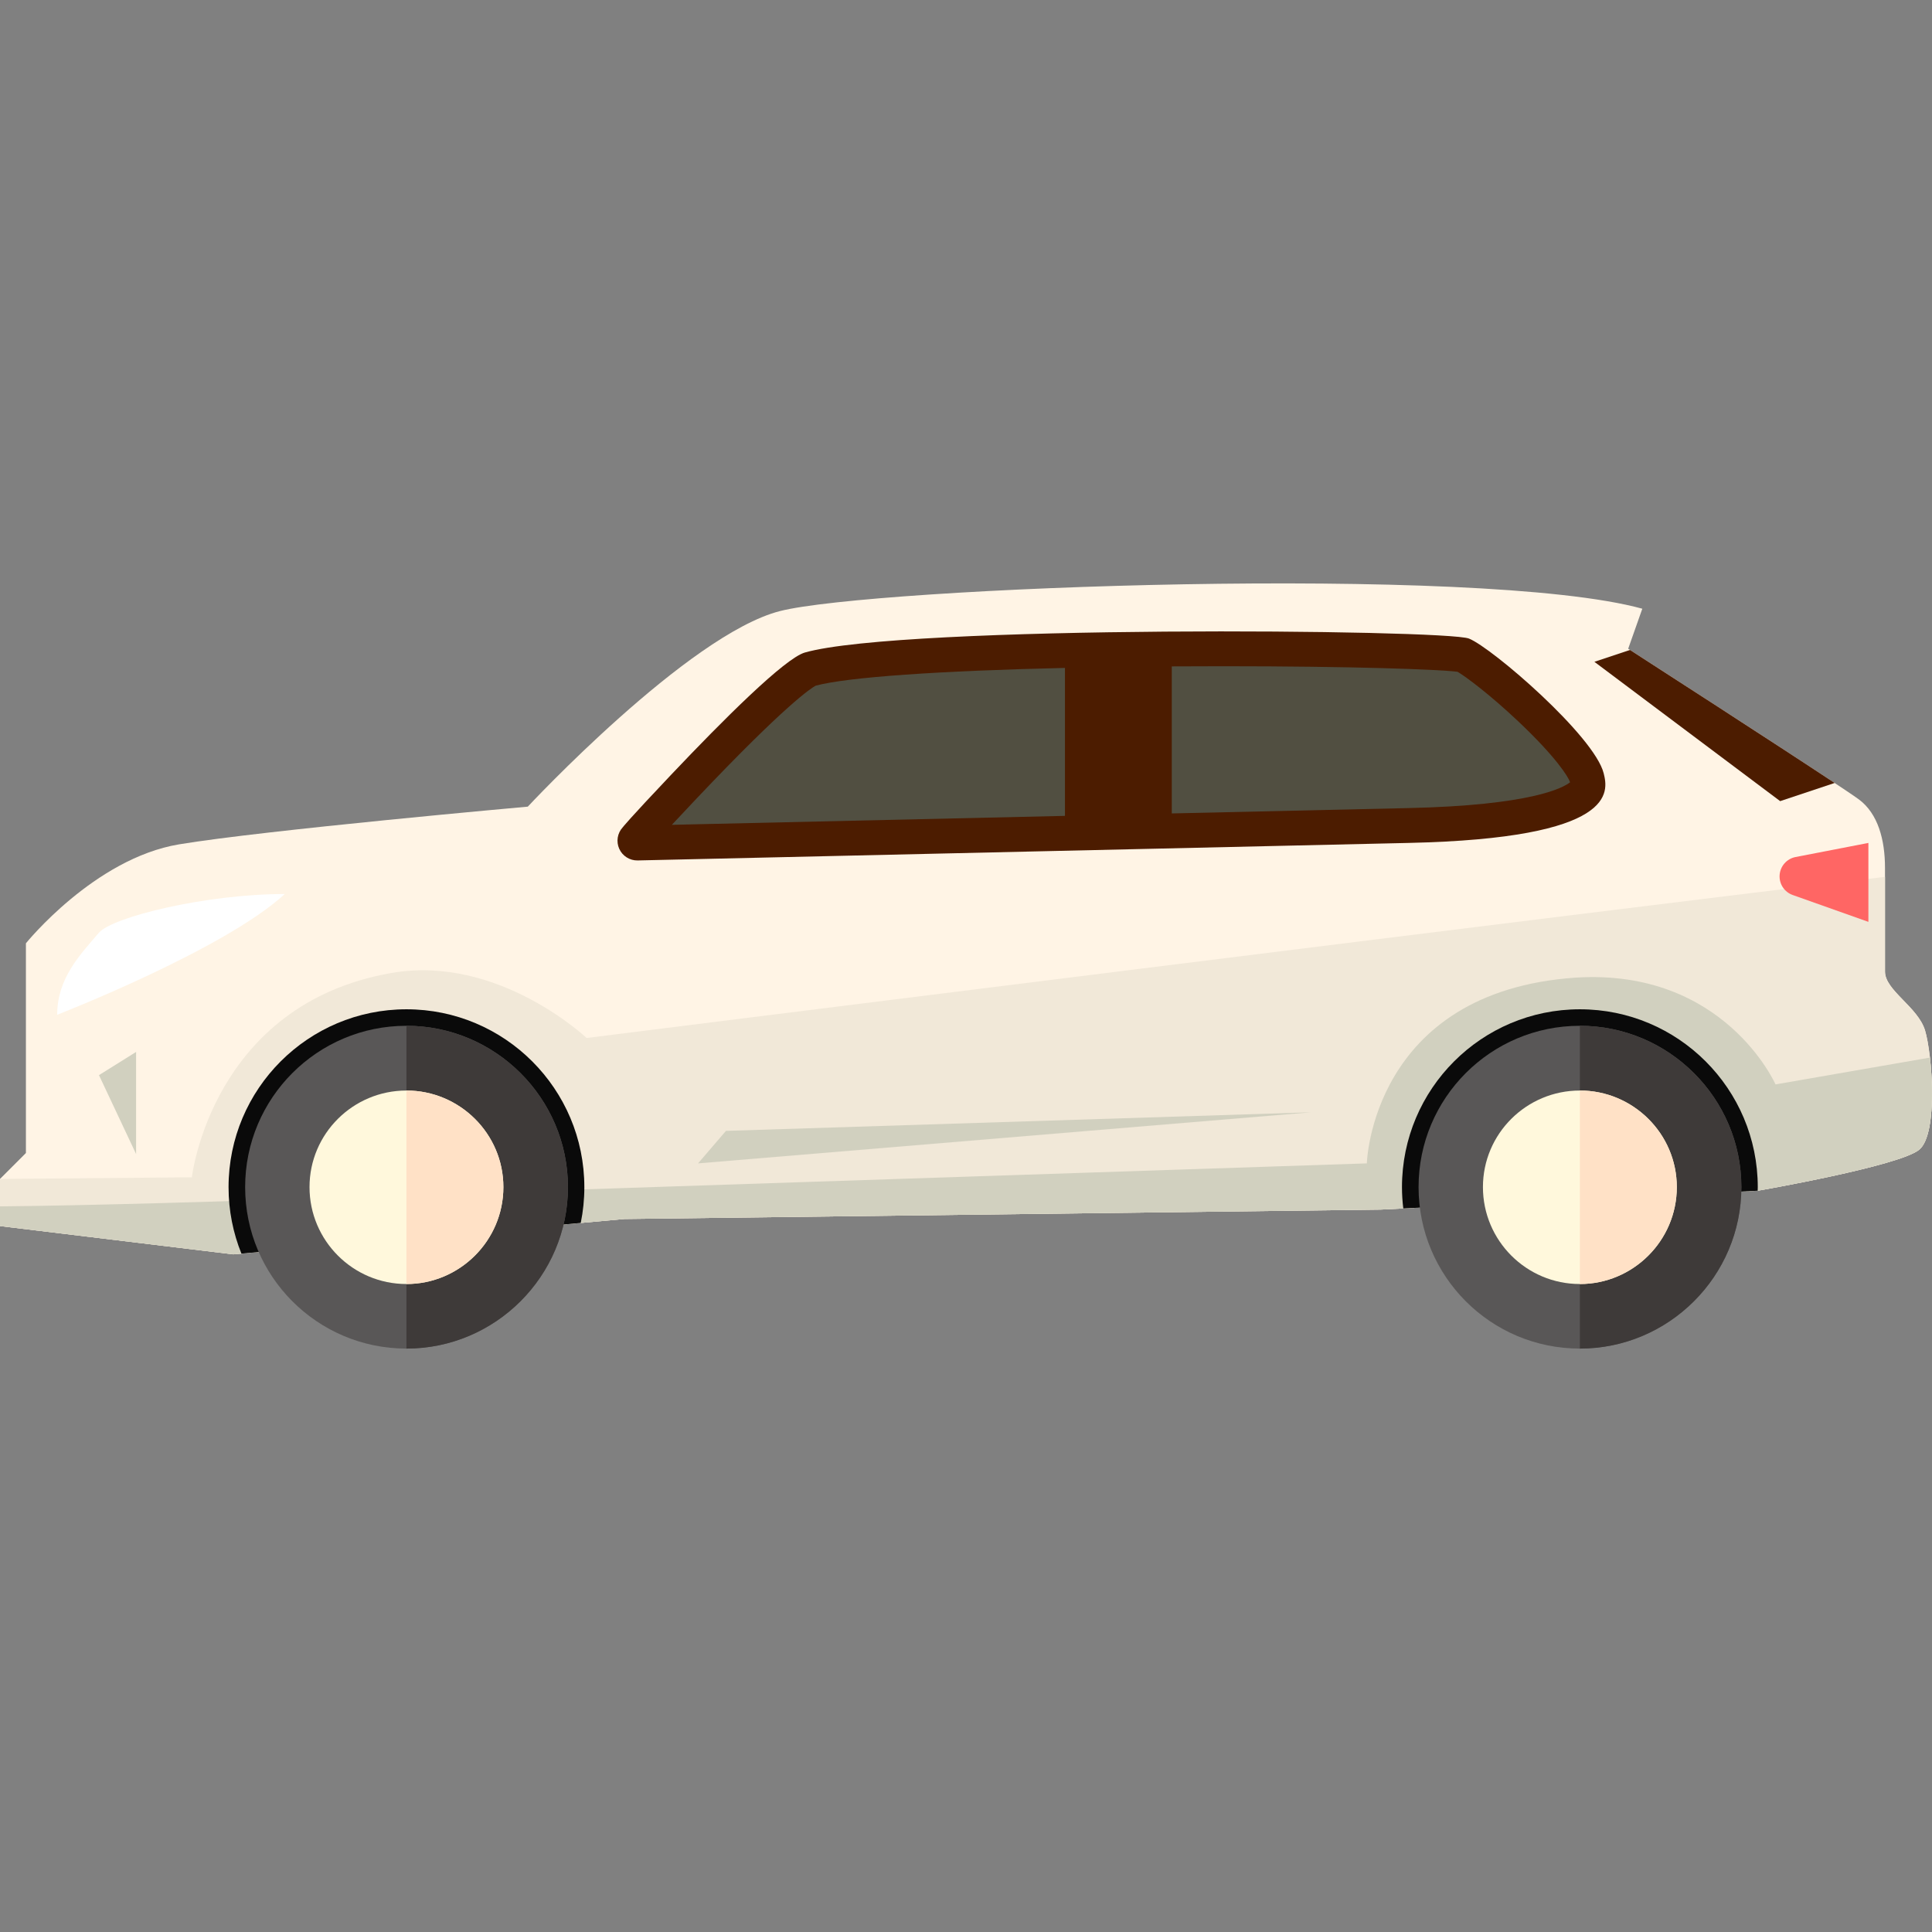 <?xml version="1.0" encoding="iso-8859-1"?>
<!-- Generator: Adobe Illustrator 18.1.1, SVG Export Plug-In . SVG Version: 6.00 Build 0)  -->
<svg version="1.1" id="_x31_" xmlns="http://www.w3.org/2000/svg" xmlns:xlink="http://www.w3.org/1999/xlink" x="0px" y="0px"
	 viewBox="0 0 512 512" style="enable-background:new 0 0 512 512;" xml:space="preserve">
<rect x="0" y="0" width="512" height="512" fill="#808080" stroke="none"/>
<g>
	<path style="fill:#FFF4E5;" d="M61.817,332.413L0,324.918v-12.487l6.869-6.87v-55.574c0,0,18.107-22.48,40.588-26.226
		c22.478-3.747,92.415-9.991,92.415-9.991s42.462-45.584,66.816-51.826c24.352-6.245,185.456-12.491,228.541-0.628l-3.746,10.617
		c0,0,56.198,36.218,61.195,39.962c4.995,3.749,6.867,10.617,6.867,18.11c0,7.495,0,22.48,0,27.476s8.741,9.365,10.617,15.61
		c1.872,6.244,3.518,27.15-1.477,31.524c-4.998,4.372-42.858,10.938-42.858,10.938l-99.91,4.998l-200.442,2.493L61.817,332.413z"/>
	<path style="fill:#F1E8D8;" d="M61.817,332.413l103.659-9.368l200.442-2.493l99.91-4.998c0,0,37.86-6.566,42.858-10.938
		c4.995-4.374,3.349-25.28,1.477-31.524c-1.876-6.245-10.617-10.614-10.617-15.61c0-4.513,0-17.176,0-25.107
		c-68.882,8.173-344.087,42.703-344.087,42.703s-23.385-22.154-51.692-17.233C56.089,266.137,50.843,312,50.843,312L0,312.431
		v12.487L61.817,332.413z"/>
	<path style="fill:#D1D0BF;" d="M417.61,259.077c-54.156,3.693-55.385,49.23-55.385,49.23l-296.613,9.848
		c0,0-40.709,1.336-65.612,1.546v5.217l61.817,7.495l103.659-9.368l200.442-2.493l99.91-4.998c0,0,37.86-6.566,42.858-10.938
		c3.713-3.252,3.755-15.639,2.764-24.345l-40.918,7.112C470.531,287.383,456.993,256.616,417.61,259.077z"/>
	<path style="fill:#0A0A0A;" d="M107.714,267.471c-26.035,0-47.144,21.109-47.144,47.146c0,6.225,1.218,12.162,3.408,17.599
		l89.928-8.126c0.624-3.06,0.952-6.229,0.952-9.473C154.858,288.58,133.752,267.471,107.714,267.471z"/>
	<path style="fill:#0A0A0A;" d="M465.828,314.617c0-26.037-21.109-47.146-47.146-47.146c-26.036,0-47.146,21.109-47.146,47.146
		c0,1.908,0.129,3.783,0.35,5.633l93.915-4.696C465.811,315.241,465.828,314.933,465.828,314.617z"/>
	<g>
		<path style="fill:#595757;" d="M150.513,314.592c0,23.63-19.267,42.799-42.799,42.799c-23.633,0-42.748-19.169-42.748-42.799
			c0-23.581,19.115-42.749,42.748-42.749C131.245,271.843,150.513,291.01,150.513,314.592z"/>
		<path style="fill:#3E3A39;" d="M107.714,271.843c23.531,0,42.799,19.167,42.799,42.749c0,23.63-19.267,42.799-42.799,42.799
			V271.843z"/>
		<path style="fill:#FFF8DC;" d="M133.402,314.592c0,14.2-11.59,25.689-25.688,25.689c-14.151,0-25.689-11.489-25.689-25.689
			c0-14.152,11.539-25.591,25.689-25.591C121.812,289.001,133.402,300.439,133.402,314.592z"/>
		<path style="fill:#FFE1C6;" d="M107.714,289.001c14.098,0,25.688,11.439,25.688,25.591c0,14.2-11.59,25.689-25.688,25.689V289.001
			z"/>
	</g>
	<g>
		<path style="fill:#595757;" d="M461.481,314.592c0,23.63-19.269,42.799-42.799,42.799c-23.633,0-42.748-19.169-42.748-42.799
			c0-23.581,19.115-42.749,42.748-42.749C442.212,271.843,461.481,291.01,461.481,314.592z"/>
		<path style="fill:#3E3A39;" d="M418.682,271.843c23.53,0,42.799,19.167,42.799,42.749c0,23.63-19.269,42.799-42.799,42.799
			V271.843z"/>
		<path style="fill:#FFF8DC;" d="M444.371,314.592c0,14.2-11.593,25.689-25.689,25.689c-14.151,0-25.689-11.489-25.689-25.689
			c0-14.152,11.538-25.591,25.689-25.591C432.778,289.001,444.371,300.439,444.371,314.592z"/>
		<path style="fill:#FFE1C6;" d="M418.682,289.001c14.096,0,25.689,11.439,25.689,25.591c0,14.2-11.593,25.689-25.689,25.689
			V289.001z"/>
	</g>
	<path style="fill:#4C1C00;" d="M168.997,228.027c-2.1,0.049-4.023-1.164-4.887-3.075c-0.866-1.911-0.505-4.156,0.917-5.702
		c0,0,1.372-1.84,12.872-13.977c13.763-14.527,30.087-30.828,35.402-32.347c25.846-7.386,169.846-6.154,176-3.694
		c6.152,2.466,33.229,25.849,35.691,35.695c1.231,4.922,3.693,17.229-51.692,18.458c-23.807,0.529-131.99,2.994-185.895,4.224
		C168.821,228.03,168.997,228.027,168.997,228.027z"/>
	<path style="fill:#4C1C00;" d="M486.198,207.495c-14.991-9.942-49.792-32.386-54.235-35.252l-9.432,3.143l49.23,36.922
		L486.198,207.495z"/>
	<path style="fill:#FFFFFF;" d="M15.153,268.924c0,0,44.306-17.229,60.308-31.999c-20.85,0-45.652,6.054-49.272,10.286
		C21.306,252.923,15.153,259.199,15.153,268.924z"/>
	<polygon style="fill:#D1D0BF;" points="184.996,308.307 192.382,299.694 347.455,294.768 	"/>
	<polygon style="fill:#D1D0BF;" points="26.229,284.924 36.073,278.771 36.073,305.846 	"/>
	<path style="fill:#FF6664;" d="M495.145,223.383l-19.301,3.737c-2.317,0.448-4.048,2.395-4.224,4.745
		c-0.177,2.357,1.243,4.536,3.469,5.322l20.056,7.119V223.383z"/>
	<g>
		<path style="fill:#514F41;" d="M282.225,177.006c-33.304,0.759-57.676,2.442-66.068,4.704c-1.163,0.626-7.862,4.894-31.558,29.908
			c-2.731,2.882-4.873,5.168-6.552,6.97l9.15-0.209c22.467-0.512,59.532-1.358,95.027-2.164V177.006z"/>
		<path style="fill:#514F41;" d="M416.054,207.217c-0.393-1.242-3.625-6.549-13.749-16.094c-7.552-7.12-13.815-11.783-16.038-13.093
			c-5.097-0.648-28.172-1.47-62.002-1.47c-4.671,0-9.249,0.01-13.731,0.042v38.967c28.559-0.647,52.769-1.195,62.563-1.415
			c32.811-0.726,41.179-5.403,42.981-6.834C416.068,207.278,416.057,207.24,416.054,207.217z"/>
	</g>
</g>
</svg>
